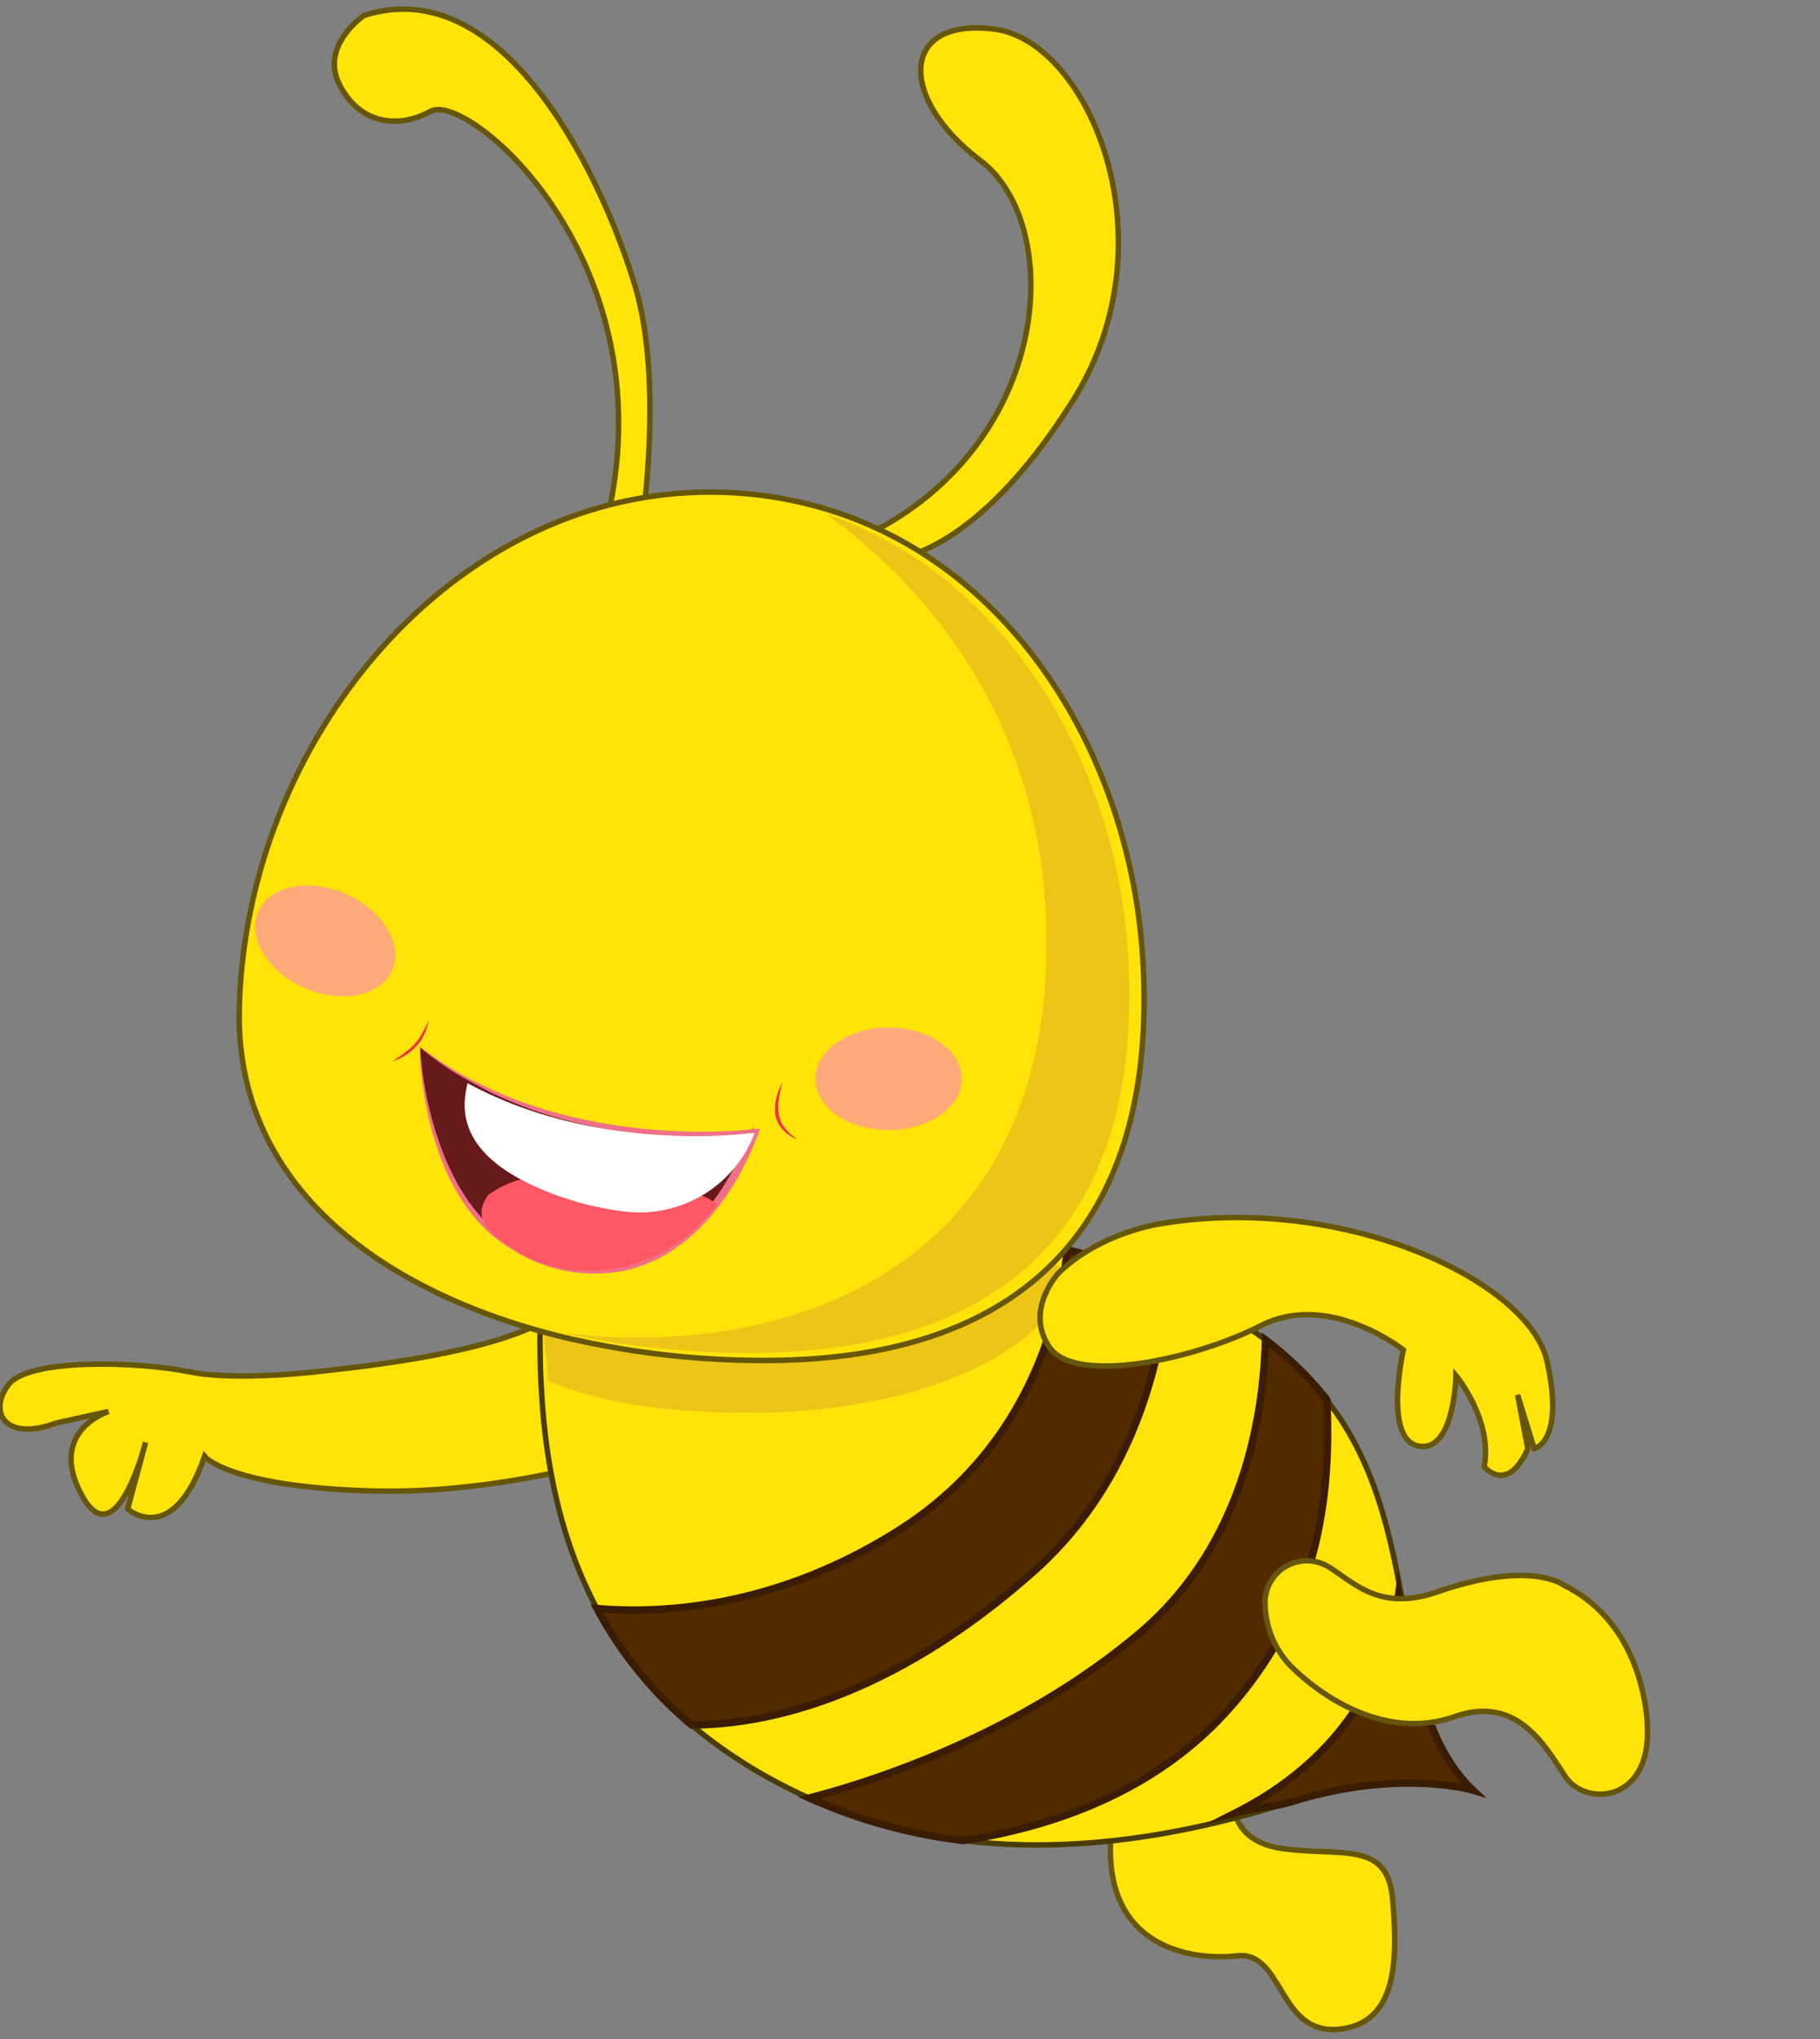 <svg id="bc07d5d9-9137-49fd-af6d-8389712e1c88" data-name="Layer 1" xmlns="http://www.w3.org/2000/svg" width="250" height="280" viewBox="0 0 250 280">
  <rect x="0" y="0" width="250" height="280" fill="#808080" stroke="none"/>
  <defs>
    <style>
      .b6e07e8d-75aa-4b1c-9ebb-2442c149fe60, .fc2eaa8f-adf2-433c-b9a4-8bbc17e0b0ee {
        fill: #ffe309;
        stroke-width: 0.75px;
      }

      .fc2eaa8f-adf2-433c-b9a4-8bbc17e0b0ee {
        stroke: #665608;
      }

      .b5acad70-c5f3-4727-9035-4fe07202cd69, .b6e07e8d-75aa-4b1c-9ebb-2442c149fe60, .fc2eaa8f-adf2-433c-b9a4-8bbc17e0b0ee {
        stroke-miterlimit: 10;
      }

      .b6e07e8d-75aa-4b1c-9ebb-2442c149fe60 {
        stroke: #493c05;
      }

      .f4243a23-0a05-4079-a3b1-2e47176a6103 {
        fill: #ecc516;
      }

      .b5acad70-c5f3-4727-9035-4fe07202cd69 {
        fill: #532900;
        stroke: #3a1c03;
      }

      .a3c78bf2-a48e-46f3-b125-c87f5b47b65e {
        fill: #681a1a;
      }

      .e7e2850c-bd34-4f3d-90bb-43b8ef147cd3 {
        fill: #ef7089;
      }

      .a6cdca6d-4709-4182-8ce8-2b0e085f13cf {
        fill: #ff5763;
      }

      .b36ce6ac-e7b4-4410-a918-c62ce4c784f8 {
        fill: #fff;
      }

      .f4d4c1fd-0ea3-4bdd-a66c-748967abe1c9 {
        fill: #ef304c;
      }

      .af3cbb00-dfee-4d66-83d7-bac346f73314 {
        fill: #ffa979;
      }
    </style>
  </defs>
  <g>
    <path class="fc2eaa8f-adf2-433c-b9a4-8bbc17e0b0ee" d="M169.46,245.37s-1.64,7.28,6.58,8.46,14.56-1.18,15.26,7,.71,17.14-7.51,17.84-7.52-10.8-13.86-10.09-18.08-1.18-17.37-15.73S169.46,245.37,169.46,245.37Z"/>
    <g>
      <path class="fc2eaa8f-adf2-433c-b9a4-8bbc17e0b0ee" d="M122.27,76.79S133.54,77,147.39,55,149.51,5.64,136.59,4s-13.38,9.39-1.88,18.08S144.81,60.82,119,73.5C119,73.5,104.19,85.24,122.27,76.79Z"/>
      <path class="fc2eaa8f-adf2-433c-b9a4-8bbc17e0b0ee" d="M88,73.5s3.29-20.43-.7-34S69.91-4.22,50,2.12c0,0-5.87,4-3.52,9.16s7.51,6.81,12.68,4,33.11,20.9,24,57.06C83.06,72.33,83.76,82.42,88,73.5Z"/>
      <path class="fc2eaa8f-adf2-433c-b9a4-8bbc17e0b0ee" d="M77.07,179.39S75,185,45,188.2c0,0-12.15,1.58-19,.18s-22-1.94-24.83,1.76-.52,7.92,6.52,5.28l7.22-1.59s-8.45,2.65-3.7,11.45S20,198.06,20,198.06l-2.47,9.16s6.16,5.46,10.57-7.22c0,0,3.34,4.22,23.24,4.75S91,198.24,91,198.24Z"/>
      <path class="b6e07e8d-75aa-4b1c-9ebb-2442c149fe60" d="M74.41,191.52c.69,11.25,3.13,21,7.58,29.36a53.87,53.87,0,0,0,13,16h0a67.69,67.69,0,0,0,13.39,8.72c.9.46,1.82.9,2.74,1.3a72.83,72.83,0,0,0,21.17,5.85c14.45,1.75,28-.62,38.22-3.33,2.44-.64,4.67-1.32,6.67-1.94,15-4.69,25.12-1.64,25.12-1.64-6.34-6-7.74-15.52-9.63-25.8-1.7-9.38-3.8-19.38-10.44-27.82-.34-.44-.68-.88-1.06-1.32a47.71,47.71,0,0,0-7.38-6.93,64.4,64.4,0,0,0-13.28-7.68,3.08,3.08,0,0,0-.38-.16,86.42,86.42,0,0,0-13.53-4.51,68.12,68.12,0,0,0-8.4-1.62c-17.84-1.87-21.13-15.5-21.13-15.5l-42.73,23A125.51,125.51,0,0,0,74.41,191.52Z"/>
      <path class="f4243a23-0a05-4079-a3b1-2e47176a6103" d="M75.31,189.61C83,192.89,92.16,194,103.25,194c23,0,41.81-8.58,43.44-19.49a68.3,68.3,0,0,0-11.41-4.16,52.83,52.83,0,0,0-7.09-1.49c-15-1.73-17.82-14.31-17.82-14.31l-36,21.23C74.14,180.27,75.08,185.52,75.31,189.61Z"/>
      <path class="b5acad70-c5f3-4727-9035-4fe07202cd69" d="M169.82,248.89c2.43-.63,5.39-.79,7.39-1.41,15-4.69,25.12-1.64,25.12-1.64-6.34-6-8.31-16.6-10.21-26.88C191.1,226.64,186.62,240.39,169.82,248.89Z"/>
      <path class="b5acad70-c5f3-4727-9035-4fe07202cd69" d="M82,220.88a53.87,53.87,0,0,0,13,16h0c9.08,0,26.41-2.91,46.74-20.85,12.5-11,17.37-26,18.78-39.74a86.92,86.92,0,0,0-13.91-4.67c-1.25,10.82-6.1,27.74-23.19,38.54C106.7,220.74,91.21,221.65,82,220.88Z"/>
      <path class="b5acad70-c5f3-4727-9035-4fe07202cd69" d="M111.15,246.9a72.83,72.83,0,0,0,21.17,5.85c10.5-1.58,25.15-5.83,35.73-17.25,12.95-13.93,14.87-29.75,14.21-43.28-.34-.44-.68-.88-1.06-1.32a47.71,47.71,0,0,0-7.38-6.93c-.28,10.54-3.06,28.26-17.27,40.28C139.75,238.46,119.17,244.83,111.15,246.9Z"/>
      <g>
        <path class="fc2eaa8f-adf2-433c-b9a4-8bbc17e0b0ee" d="M32.87,138.53C32.27,163.38,53.37,178.17,79,184a.12.12,0,0,0,.08,0,118.8,118.8,0,0,0,26,2.82c35.49,0,53.89-18.66,51.93-54.59-1.46-27-16.62-53.1-41.57-61.69A55.09,55.09,0,0,0,97.5,67.58C62,67.58,33.75,101.73,32.87,138.53Z"/>
        <path class="f4243a23-0a05-4079-a3b1-2e47176a6103" d="M77.06,183a120.64,120.64,0,0,0,26,2.78c35.49,0,53.89-18.49,51.94-54.09-1.46-26.75-16.63-52.62-41.58-61.13,10.86,7.74,31.1,26.76,30.32,60.78C142.76,175.47,106.66,186.76,77.06,183Z"/>
        <g>
          <g>
            <g>
              <g>
                <path class="a3c78bf2-a48e-46f3-b125-c87f5b47b65e" d="M57.7,143.82s0,11.81,5.69,20.7a20.8,20.8,0,0,0,5.89,6.24c9.12,6.25,20.85,5.81,29.09-4.85.2-.22.36-.46.54-.7a40.52,40.52,0,0,0,5.27-10.11s-21.65,2.93-39.93-7A46.48,46.48,0,0,1,57.7,143.82Z"/>
                <path class="e7e2850c-bd34-4f3d-90bb-43b8ef147cd3" d="M57.72,143.86a48,48,0,0,0,3.45,15.22c2,4.78,5,9.25,9.55,11.75a23.38,23.38,0,0,0,7.07,2.78,18.28,18.28,0,0,0,14.4-3,26.51,26.51,0,0,0,5.48-5.26l0-.06a25.74,25.74,0,0,0,1.7-2.39c.54-.84,1-1.71,1.52-2.59a46.23,46.23,0,0,0,2.47-5.52l.89,1.11a74.56,74.56,0,0,1-24.57-1.6,57.25,57.25,0,0,1-11.66-4c-.94-.41-1.82-.94-2.73-1.41s-1.81-1-2.68-1.51A40.91,40.91,0,0,1,57.72,143.86Zm0-.09a53,53,0,0,0,5.11,3.43c.87.53,1.78,1,2.69,1.44s1.81.94,2.76,1.32a61.42,61.42,0,0,0,11.62,3.71A76.09,76.09,0,0,0,92,155.28a75.3,75.3,0,0,0,12.2-.27l.15,0,0,.14a46.44,46.44,0,0,1-2.49,5.64A34.33,34.33,0,0,1,98.45,166h0a26,26,0,0,1-5.72,5.45,19.66,19.66,0,0,1-7.24,3.1,21.07,21.07,0,0,1-15.19-3,20,20,0,0,1-5.83-5.29,29.78,29.78,0,0,1-3.8-6.93,43,43,0,0,1-2.15-7.6c-.26-1.3-.45-2.61-.6-3.91A29,29,0,0,1,57.68,143.77Z"/>
              </g>
              <path class="a6cdca6d-4709-4182-8ce8-2b0e085f13cf" d="M67.09,164.08c-2.58,3.46.73,5.53,2.94,7.1,8.19,5.82,21.09,4.14,28.5-5.8-2-1.54-5.67-2.83-12.18-2.21C86.35,163.17,74.66,158.48,67.09,164.08Z"/>
              <path class="b36ce6ac-e7b4-4410-a918-c62ce4c784f8" d="M75.16,163.64a42,42,0,0,0,10.72,2.74,16.9,16.9,0,0,0,17.76-10.72l0-.12s-21.12,3.15-39.4-6.79C62.92,153.74,64.35,159.31,75.16,163.64Z"/>
            </g>
            <path class="f4d4c1fd-0ea3-4bdd-a66c-748967abe1c9" d="M107.47,148.68a11.2,11.2,0,0,0-.27,1.11,8.06,8.06,0,0,0-.21,1.09,6.22,6.22,0,0,0,0,2.11,3.73,3.73,0,0,0,.8,1.87,8.07,8.07,0,0,0,1.6,1.53l0,.05a5.73,5.73,0,0,1-1.87-1.32,4,4,0,0,1-1-2,6.09,6.09,0,0,1,.11-2.29,8.68,8.68,0,0,1,.82-2.14Z"/>
            <path class="f4d4c1fd-0ea3-4bdd-a66c-748967abe1c9" d="M54,145.67a9.57,9.57,0,0,0,.81-.55,7,7,0,0,0,.76-.55A9.36,9.36,0,0,0,57,143.32,6.82,6.82,0,0,0,58,141.86a15,15,0,0,0,.86-1.7h0a7.13,7.13,0,0,1-.56,1.86,6,6,0,0,1-1.07,1.62,7.53,7.53,0,0,1-3.25,2.07Z"/>
          </g>
          <ellipse class="af3cbb00-dfee-4d66-83d7-bac346f73314" cx="122.06" cy="148.14" rx="10.04" ry="7.04"/>
          <ellipse class="af3cbb00-dfee-4d66-83d7-bac346f73314" cx="44.67" cy="129.21" rx="7.04" ry="10.04" transform="translate(-91.6 118.25) rotate(-66.33)"/>
        </g>
      </g>
      <path class="fc2eaa8f-adf2-433c-b9a4-8bbc17e0b0ee" d="M145.4,174.82s-4.76,5.1-1.23,10.21,19.72,1.76,29.05-3,19.55,3.34,19.55,3.34-2.82,12.33,2.11,13.21S200,188.9,200,188.9s5.1,6.17,3.87,12.51c0,0,3.17,3.87,6-2.47l-1.41-7.39,2.29,7.39s4.23-.88,1.76-12S184.14,163.72,159,168.12C159,168.12,151,169.36,145.4,174.82Z"/>
      <path class="fc2eaa8f-adf2-433c-b9a4-8bbc17e0b0ee" d="M182.48,215.15a5.75,5.75,0,0,0-8.7,5.34,12.69,12.69,0,0,0,3.43,8.21c5.17,5.17,13.86,10.1,22.54,7.05s12.45,4,15.27,8.21,11.74,3.53,11.27-6.81c0,0,0-13.85-11.51-19.48,0,0-4.46-3.53-17.37.94C189.51,221.33,186.09,217.39,182.48,215.15Z"/>
    </g>
  </g>
</svg>
